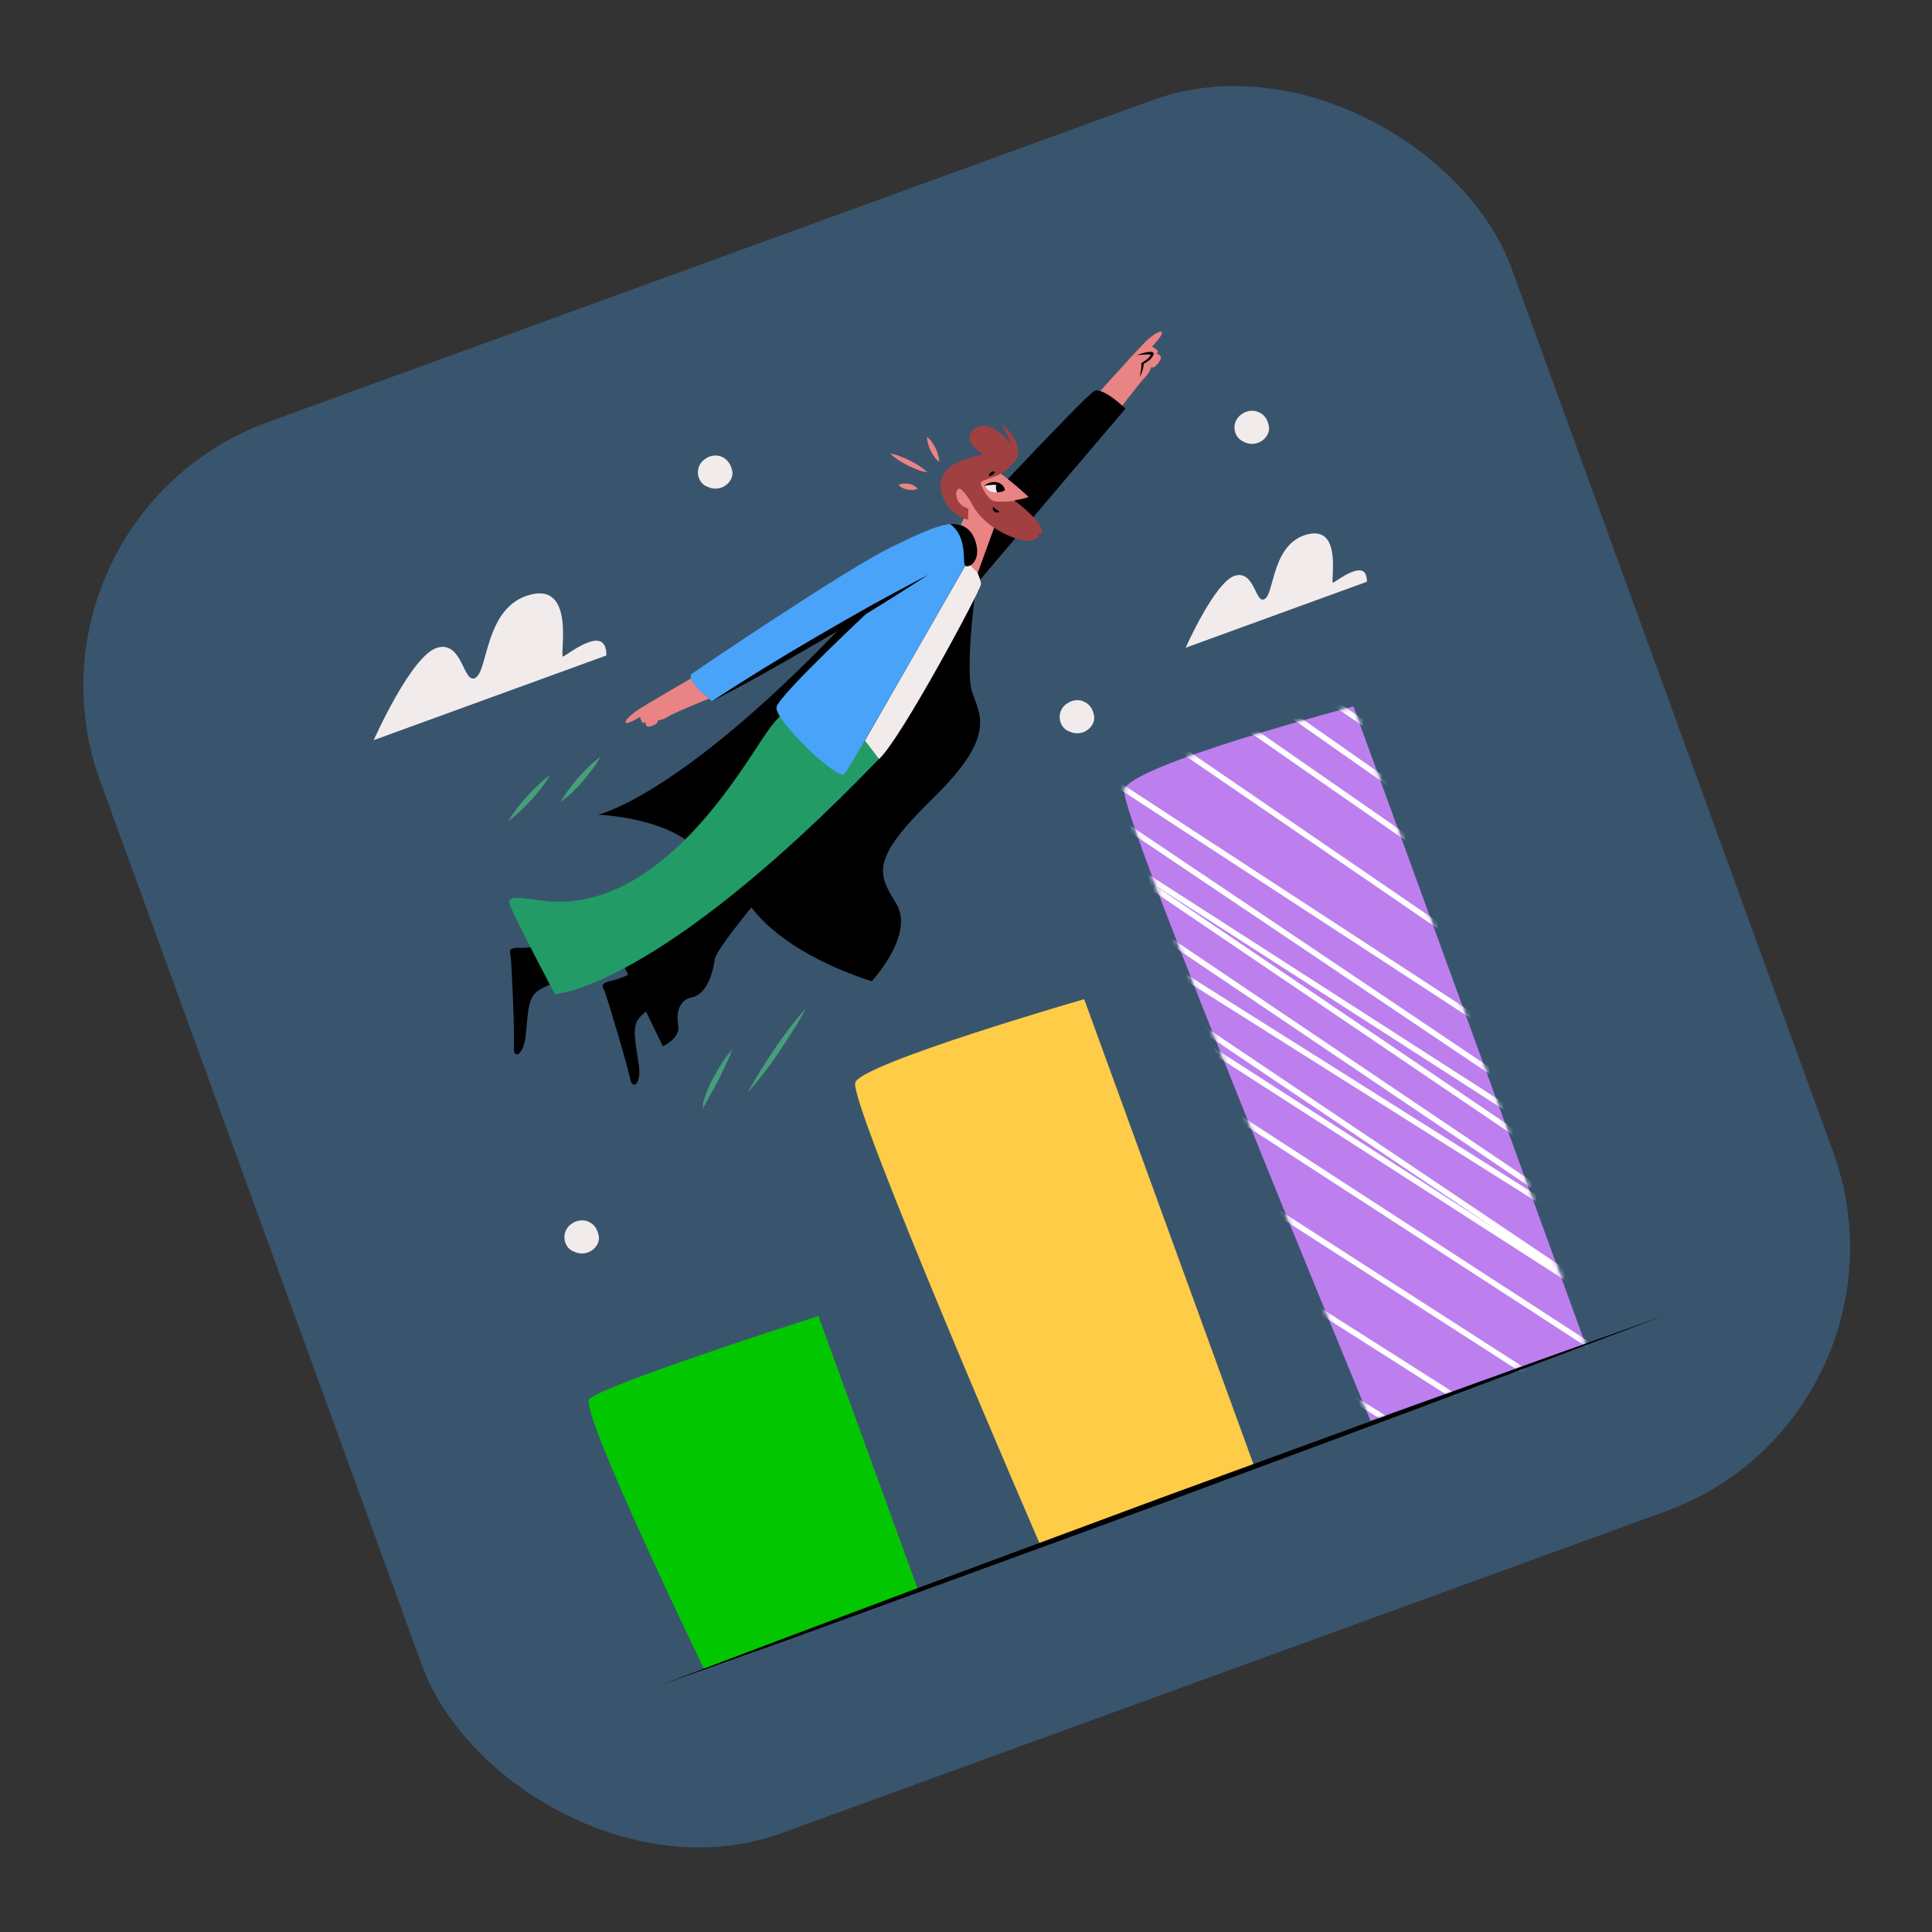 <svg width="413" height="413" viewBox="0 0 413 413" fill="none" xmlns="http://www.w3.org/2000/svg">
<rect x="0" y="0" width="413" height="413" fill="#333333" stroke="none"/>
<rect x="0.943" y="110.732" width="321" height="321" rx="60" transform="rotate(-20 0.943 110.732)" fill="#49A3F8" fill-opacity="0.3"/>
<g clip-path="url(#clip0_425_117)">
<path d="M159.862 233.569C160.671 231.933 161.634 230.369 162.598 228.806C163.561 227.242 164.545 225.734 165.585 224.207C166.625 222.679 167.686 221.207 168.767 219.792C169.848 218.377 170.986 216.941 172.257 215.521C171.447 217.156 170.504 218.777 169.521 220.284C168.537 221.791 167.574 223.355 166.533 224.883C165.493 226.411 164.433 227.882 163.351 229.298C162.27 230.713 161.076 232.169 159.862 233.569Z" fill="#469F78"/>
<path d="M150.277 237.057C150.231 236.755 150.241 236.432 150.272 236.165C150.282 235.842 150.369 235.555 150.456 235.268C150.63 234.694 150.804 234.12 151.035 233.525C151.46 232.412 151.962 231.336 152.541 230.295C153.12 229.254 153.699 228.214 154.355 227.209C155.01 226.204 155.743 225.235 156.496 224.322C156.148 225.47 155.646 226.547 155.144 227.624C154.642 228.7 154.14 229.777 153.618 230.797C153.095 231.817 152.516 232.858 151.937 233.899L151.087 235.422C150.923 235.673 150.815 235.904 150.672 236.211C150.451 236.483 150.364 236.77 150.277 237.057Z" fill="#469F78"/>
<path d="M119.788 171.533C120.331 170.569 120.894 169.662 121.591 168.77C122.232 167.898 122.929 167.006 123.61 166.247C124.292 165.488 125.065 164.632 125.88 163.888C126.675 163.089 127.51 162.401 128.366 161.771C127.823 162.735 127.259 163.642 126.562 164.534C125.922 165.406 125.204 166.242 124.543 167.057C123.826 167.893 123.088 168.672 122.329 169.395C121.458 170.159 120.623 170.846 119.788 171.533Z" fill="#469F78"/>
<path d="M108.624 175.597C109.168 174.633 109.844 173.684 110.541 172.792C111.238 171.9 111.935 171.008 112.673 170.228C113.41 169.449 114.184 168.593 114.999 167.849C115.793 167.049 116.685 166.342 117.597 165.69C116.998 166.675 116.378 167.603 115.681 168.495C114.984 169.387 114.287 170.279 113.493 171.079C112.699 171.879 111.981 172.715 111.11 173.479C110.408 174.181 109.516 174.889 108.624 175.597Z" fill="#469F78"/>
<path d="M209.004 122.46C209.004 122.46 206.052 142.945 207.843 148.04C209.633 153.135 212.828 157.527 199.555 170.531C186.282 183.535 187.426 186.502 191.555 193.109C195.683 199.715 186.372 209.745 186.372 209.745C186.372 209.745 161.867 202.765 157.218 187.536C152.57 172.308 154.687 189.352 150.107 182.91C144.245 174.699 127.831 174.161 127.831 174.161C127.831 174.161 148.74 169.679 191.529 121.286C200.773 110.898 210.313 111.321 209.004 122.46Z" fill="#000001"/>
<path d="M230.667 88.652C230.667 88.652 243.356 74.392 245.282 72.669C247.209 70.947 248.45 70.495 248.394 71.218C248.337 71.941 246.252 74.105 246.252 74.105C246.252 74.105 248.426 75.165 247.108 75.581C247.108 75.581 248.595 75.806 248.036 76.903C247.478 78 246.535 78.918 246.161 78.416C245.843 79.297 245.315 80.128 244.67 80.81C243.778 81.518 238.029 89.229 238.029 89.229L230.667 88.652Z" fill="#EA8383"/>
<path d="M243.619 80.554C243.701 80.077 243.859 79.636 243.885 79.18C243.987 78.76 244.013 78.304 243.982 77.868L243.92 77.699L244.069 77.581C244.479 77.304 244.945 77.006 245.335 76.673C245.54 76.535 245.668 76.36 245.832 76.109C245.924 76.012 245.96 75.935 245.975 75.801C246.032 75.781 245.991 75.668 246.032 75.781C246.073 75.894 246.129 75.873 246.052 75.837C245.842 75.786 245.632 75.735 245.386 75.761C245.14 75.786 244.894 75.812 244.627 75.781L243.018 75.92C243.525 75.736 244.032 75.551 244.56 75.422C244.842 75.32 245.088 75.294 245.391 75.248C245.693 75.202 246.016 75.212 246.283 75.243C246.416 75.258 246.59 75.386 246.596 75.576C246.637 75.688 246.621 75.822 246.529 75.919C246.457 76.073 246.386 76.227 246.293 76.324C246.129 76.575 245.945 76.77 245.704 76.986C245.258 77.34 244.792 77.637 244.305 77.878L244.469 77.627C244.494 77.873 244.464 78.139 244.433 78.406C244.382 78.616 244.295 78.903 244.244 79.113C244.09 79.744 243.854 80.149 243.619 80.554Z" fill="#000001"/>
<path d="M196.573 122.515C196.573 122.515 232.086 84.305 233.983 83.55C235.879 82.796 240.597 87.337 240.597 87.337L203.947 130.494L196.573 122.515Z" fill="#000001"/>
<path d="M132.3 204.332L141.692 223.645C141.692 223.645 145.5 222.003 144.987 219.189C144.473 216.375 145.236 213.735 147.861 213.226C150.485 212.718 152.196 209.35 152.8 205.044C153.403 200.738 188.532 161.645 188.532 161.645L184.983 158.212L132.3 204.332Z" fill="#000001"/>
<path d="M117.833 201.425C115.803 202.163 113.671 202.62 111.564 202.621C108.581 202.494 108.924 203.262 109.14 204.206C109.355 205.149 110.042 221.245 109.848 223.869C109.654 226.494 111.873 225.75 112.364 221.485C112.855 217.22 112.757 214.318 114.207 212.514C115.657 210.709 120.937 209.426 120.937 209.426L117.833 201.425Z" fill="#000001"/>
<path d="M177.235 148.326C177.235 148.326 170.55 146.8 163.725 156.819C158.304 164.73 142.708 192.052 120.178 192.781C114.811 192.947 107.89 190.422 108.957 193.353C110.025 196.285 118.61 212.507 118.61 212.507C118.61 212.507 140.319 211.629 187.958 162.173L177.235 148.326Z" fill="#229B66"/>
<path d="M136.924 206.863C135.136 208.088 133.168 208.996 131.133 209.545C128.226 210.156 128.719 210.807 129.16 211.668C129.601 212.529 134.198 227.968 134.686 230.536C135.174 233.104 137.152 231.873 136.561 227.619C135.971 223.364 135.211 220.576 136.103 218.464C136.994 216.351 141.878 213.807 141.878 213.807L136.924 206.863Z" fill="#000001"/>
<path d="M151.966 142.582C151.966 142.582 137.538 150.834 135.734 152.193C133.93 153.552 133.331 154.536 133.977 154.557C134.623 154.577 136.827 153.264 136.827 153.264C136.827 153.264 137.319 155.319 137.955 154.258C137.955 154.258 137.858 155.57 138.914 155.314C139.969 155.057 140.938 154.385 140.548 154.016C141.399 153.898 142.189 153.611 142.86 153.175C143.639 152.508 155.054 147.907 155.054 147.907L151.966 142.582Z" fill="#EA8383"/>
<path d="M207.358 119.165C207.358 119.165 209.794 123.578 209.697 124.89C209.6 126.202 192.698 157.83 187.922 162.251L184.891 158.309L207.358 119.165Z" fill="#F2EBEB"/>
<path d="M207.016 108.754C207.016 108.754 203.318 116.485 203.323 116.675C203.328 116.864 209.004 122.46 209.004 122.46L212.677 112.376C212.677 112.376 218.998 113.779 216.894 106.946C216.894 106.946 220.087 106.422 219.795 106.146C217.672 104.173 215.478 102.354 213.135 100.652C210.93 99.156 202.74 103.67 202.925 104.879C203.109 106.089 204.418 109.508 207.016 108.754Z" fill="#EA8383"/>
<path d="M207.805 107.764C207.805 107.764 205.692 104.063 204.888 104.484C204.083 104.905 203.971 107.755 207.016 108.753L206.909 111.091C204.346 110.364 202.321 108.483 201.454 105.925C199.95 101.62 202.636 98.472 210.268 97.162C210.268 97.162 205.008 94.288 208.39 91.652C211.773 89.016 217.511 95.484 217.035 97.509C216.558 99.534 214.908 100.964 212.786 101.801C210.664 102.637 209.567 102.781 209.66 103.386C209.752 103.99 211.076 106.574 212.265 107.035C213.454 107.496 216.935 107.059 216.935 107.059C216.935 107.059 221.021 110.041 222.319 112.378C223.617 114.715 221.74 114.121 221.74 114.121C221.74 114.121 222.709 114.854 220.659 115.536C218.609 116.219 210.519 113.289 207.805 107.764Z" fill="#A04040"/>
<path d="M210.526 103.836C210.526 103.836 213.478 102.123 214.914 104.666C214.935 104.722 211.849 106.42 210.526 103.836Z" fill="#F2EBEB"/>
<path d="M210.357 103.898C210.69 103.585 211.064 103.385 211.515 103.221C211.966 103.057 212.402 103.026 212.858 103.051C213.315 103.077 213.776 103.292 214.145 103.605C214.514 103.917 214.771 104.271 214.822 104.763C214.273 104.133 213.561 103.753 212.761 103.661C212.361 103.615 211.982 103.626 211.567 103.713C211.244 103.703 210.829 103.79 210.357 103.898Z" fill="#000001"/>
<path d="M213.304 103.4C213.304 103.4 212.479 103.764 213.146 105.245C213.146 105.245 214.607 105.224 214.858 104.686C214.914 104.666 213.966 103.287 213.304 103.4Z" fill="#000001"/>
<path d="M214.116 90.718C214.89 91.266 215.572 91.912 216.162 92.655C216.751 93.398 217.193 94.259 217.485 95.238C217.613 95.766 217.665 96.258 217.66 96.771C217.598 97.304 217.46 97.801 217.189 98.283C216.604 99.134 215.708 99.652 214.646 99.719C215.374 99.263 215.964 98.601 216.343 97.888C216.589 97.16 216.604 96.325 216.337 95.592C216.106 94.782 215.742 93.957 215.398 93.188L214.116 90.718Z" fill="#A04040"/>
<path d="M212.704 100.873C212.596 101.104 212.432 101.355 212.171 101.514C211.966 101.652 211.684 101.755 211.381 101.801C211.392 101.478 211.535 101.171 211.796 101.012C212.094 100.776 212.453 100.709 212.704 100.873Z" fill="#000001"/>
<path d="M212.301 108.362C212.496 108.547 212.691 108.731 212.942 108.895C213.04 108.987 213.116 109.023 213.27 109.095C213.424 109.167 213.521 109.259 213.639 109.408C213.322 109.587 212.886 109.618 212.614 109.398C212.44 109.27 212.322 109.121 212.26 108.952C212.178 108.726 212.209 108.46 212.301 108.362Z" fill="#000001"/>
<path d="M206.722 120.226C206.722 120.226 181.874 163.877 180.531 165.451C179.188 167.025 165.39 153.85 165.999 151.138C166.608 148.426 187.415 129.105 187.415 129.105L152.204 149.902C152.204 149.902 146.175 145.264 147.999 143.962C149.824 142.659 180.928 121.633 190.369 117.047C199.81 112.462 210.179 107.092 206.722 120.226Z" fill="#49A3F8"/>
<path d="M198.367 122.884C194.657 125.32 190.869 127.72 187.061 130.064C183.253 132.407 179.425 134.695 175.575 136.926C171.726 139.157 167.877 141.388 163.951 143.583C160.025 145.778 156.135 147.896 152.148 149.922C155.858 147.486 159.646 145.086 163.454 142.742C167.262 140.399 171.09 138.111 174.939 135.88C178.789 133.649 182.638 131.418 186.564 129.223C190.51 127.084 194.4 124.966 198.367 122.884Z" fill="#000001"/>
<path d="M203.101 112.03C203.101 112.03 207.125 111.332 208.515 115.678C209.906 120.025 207.061 121.507 206.343 120.938C205.626 120.37 206.993 114.828 203.101 112.03Z" fill="#000001"/>
<path d="M198.148 93.337C198.538 93.706 198.928 94.075 199.205 94.484C199.482 94.894 199.759 95.305 200 95.791C200.22 96.222 200.405 96.729 200.513 97.201C200.697 97.708 200.749 98.201 200.764 98.769C200.375 98.401 199.985 98.032 199.708 97.622C199.431 97.212 199.154 96.802 198.913 96.315C198.693 95.884 198.508 95.377 198.4 94.905C198.272 94.377 198.164 93.906 198.148 93.337Z" fill="#EA8383"/>
<path d="M190.276 96.968C191.019 97.081 191.783 97.25 192.475 97.573C193.875 98.085 195.203 98.751 196.459 99.57C197.115 99.97 197.679 100.467 198.243 100.964C197.5 100.852 196.736 100.683 196.044 100.36C194.644 99.848 193.316 99.182 192.06 98.362C191.404 97.962 190.84 97.465 190.276 96.968Z" fill="#EA8383"/>
<path d="M196.194 104.456C195.876 104.635 195.461 104.723 195.081 104.733C194.702 104.743 194.379 104.733 194.036 104.667C193.692 104.6 193.349 104.534 193.021 104.334C192.657 104.211 192.364 103.934 192.072 103.657C192.39 103.478 192.805 103.391 193.184 103.38C193.866 103.324 194.609 103.436 195.225 103.723C195.573 103.979 195.901 104.179 196.194 104.456Z" fill="#EA8383"/>
<path d="M79.887 158.217C79.887 158.217 87.914 140.099 93.45 138.467C98.986 136.836 99.024 146.591 101.71 144.847C104.396 143.103 103.684 129.57 113.449 127.102C123.213 124.633 119.476 140.679 120.378 140.351C121.28 140.023 129.726 133.054 129.615 140.118L79.887 158.217Z" fill="#F2EBEB"/>
<path d="M253.458 138.461C253.458 138.461 259.733 124.301 264.008 123.064C268.283 121.828 268.357 129.399 270.407 128.014C272.457 126.63 271.941 116.09 279.558 114.212C287.175 112.334 284.251 124.827 284.984 124.56C285.717 124.293 292.308 118.894 292.192 124.363L253.458 138.461Z" fill="#F2EBEB"/>
<path d="M222.429 330.388C222.429 330.388 181.325 235.526 182.826 231.404C184.327 227.282 231.765 213.591 231.765 213.591L268.293 313.951L222.429 330.388Z" fill="#FFCC48"/>
<path d="M292.972 303.691C292.972 303.691 239.228 174.097 240.318 168.848C241.408 163.598 289.314 151.015 289.314 151.015L338.934 287.346L292.972 303.691Z" fill="#BD7FEE"/>
<path d="M150.471 356.706C150.471 356.706 123.978 301.988 125.951 299.162C127.923 296.337 174.946 281.33 174.946 281.33L196.37 340.192L150.471 356.706Z" fill="#02C700"/>
<mask id="mask0_425_117" style="mask-type:luminance" maskUnits="userSpaceOnUse" x="240" y="151" width="99" height="153">
<path d="M292.972 303.691C292.972 303.691 239.228 174.097 240.318 168.848C241.408 163.598 289.314 151.015 289.314 151.015L338.934 287.346L292.972 303.691Z" fill="white"/>
</mask>
<g mask="url(#mask0_425_117)">
<path d="M148.432 152.576L147.783 153.585L361.558 291.046L362.207 290.036L148.432 152.576Z" fill="white"/>
<path d="M155.789 146.638L155.149 147.653L367.374 281.415L368.013 280.399L155.789 146.638Z" fill="white"/>
<path d="M211.343 164.97L210.694 165.98L374.003 270.99L374.652 269.98L211.343 164.97Z" fill="white"/>
<path d="M218.554 153.701L217.898 154.706L380.544 260.855L381.2 259.85L218.554 153.701Z" fill="white"/>
<path d="M226.371 141.609L225.693 142.599L385.943 252.328L386.621 251.338L226.371 141.609Z" fill="white"/>
<path d="M232.934 131.279L232.25 132.264L391.774 243.137L392.458 242.151L232.934 131.279Z" fill="white"/>
<path d="M237.175 124.78L236.486 125.762L395.616 237.326L396.305 236.344L237.175 124.78Z" fill="white"/>
<path d="M240.77 119.112L240.092 120.102L400.341 229.831L401.019 228.841L240.77 119.112Z" fill="white"/>
<path d="M76.015 166.464L75.384 167.485L347.395 335.67L348.026 334.649L76.015 166.464Z" fill="white"/>
<path d="M84.198 153.729L83.554 154.742L352.913 325.887L353.557 324.874L84.198 153.729Z" fill="white"/>
<path d="M91.83 141.906L91.181 142.915L359.611 315.519L360.26 314.51L91.83 141.906Z" fill="white"/>
<path d="M99.022 130.655L98.369 131.662L366.183 305.442L366.836 304.435L99.022 130.655Z" fill="white"/>
<path d="M107.518 118.548L106.849 119.543L372.251 298.08L372.921 297.085L107.518 118.548Z" fill="white"/>
<path d="M113.444 108.202L112.773 109.197L377.405 287.684L378.076 286.69L113.444 108.202Z" fill="white"/>
<path d="M117.618 101.676L116.945 102.669L381.148 281.754L381.821 280.761L117.618 101.676Z" fill="white"/>
<path d="M121.952 95.985L121.282 96.981L386.684 275.518L387.354 274.522L121.952 95.985Z" fill="white"/>
<path d="M32.91 244.683L32.279 245.704L304.29 413.888L304.921 412.868L32.91 244.683Z" fill="white"/>
<path d="M41.085 231.942L40.442 232.955L309.801 404.1L310.445 403.087L41.085 231.942Z" fill="white"/>
<path d="M48.719 220.124L48.07 221.134L316.5 393.738L317.149 392.729L48.719 220.124Z" fill="white"/>
<path d="M55.913 208.864L55.259 209.871L323.073 383.651L323.726 382.644L55.913 208.864Z" fill="white"/>
<path d="M64.194 196.924L63.524 197.92L328.927 376.457L329.597 375.461L64.194 196.924Z" fill="white"/>
<path d="M70.334 186.415L69.663 187.41L334.294 365.897L334.965 364.902L70.334 186.415Z" fill="white"/>
<path d="M74.508 179.89L73.835 180.884L338.038 359.969L338.712 358.975L74.508 179.89Z" fill="white"/>
<path d="M78.643 174.445L77.974 175.44L343.376 353.977L344.046 352.982L78.643 174.445Z" fill="white"/>
</g>
<path d="M141.378 360.144L168.036 350.058L194.771 340.008L248.267 320.154L301.922 300.561L328.78 290.85L355.679 281.251L328.965 291.357L302.23 301.407L248.734 321.261L195.079 340.854L168.241 350.622L141.378 360.144Z" fill="#000001"/>
<path d="M231.814 150.042C231.66 149.971 231.506 149.899 231.352 149.827C230.281 149.515 229.071 149.7 228.159 150.351C226.59 151.305 226.058 153.35 226.976 154.996C227.355 155.688 227.976 156.164 228.704 156.41L228.781 156.446C230.606 157.25 232.805 156.45 233.665 154.604C233.881 154.143 233.942 153.61 233.891 153.117C233.654 151.416 232.716 150.416 231.814 150.042Z" fill="#F2EBEB"/>
<path d="M154.48 97.737C154.326 97.666 154.172 97.594 154.019 97.522C152.947 97.21 151.737 97.395 150.825 98.046C149.257 99 148.724 101.045 149.642 102.691C150.022 103.383 150.642 103.859 151.37 104.105L151.447 104.141C153.272 104.945 155.471 104.145 156.332 102.299C156.547 101.838 156.608 101.305 156.557 100.812C156.264 99.131 155.326 98.132 154.48 97.737Z" fill="#F2EBEB"/>
<path d="M125.94 261.239C125.786 261.167 125.632 261.096 125.479 261.024C124.407 260.712 123.197 260.896 122.285 261.548C120.717 262.502 120.184 264.547 121.102 266.192C121.482 266.884 122.102 267.361 122.83 267.607L122.907 267.643C124.732 268.447 126.931 267.647 127.792 265.801C128.007 265.339 128.068 264.806 128.017 264.314C127.704 262.577 126.842 261.613 125.94 261.239Z" fill="#F2EBEB"/>
<path d="M269.185 88.169C269.031 88.097 268.878 88.026 268.724 87.954C267.652 87.641 266.443 87.826 265.53 88.478C263.962 89.432 263.429 91.477 264.327 93.066C264.707 93.758 265.327 94.234 266.075 94.537L266.152 94.573C267.977 95.377 270.176 94.576 271.037 92.731C271.252 92.269 271.334 91.793 271.262 91.244C271.005 89.486 270.087 88.543 269.185 88.169Z" fill="#F2EBEB"/>
</g>
<defs>
<clipPath id="clip0_425_117">
<rect width="300" height="300" fill="white" transform="translate(14.839 117.212) rotate(-20)"/>
</clipPath>
</defs>
</svg>
